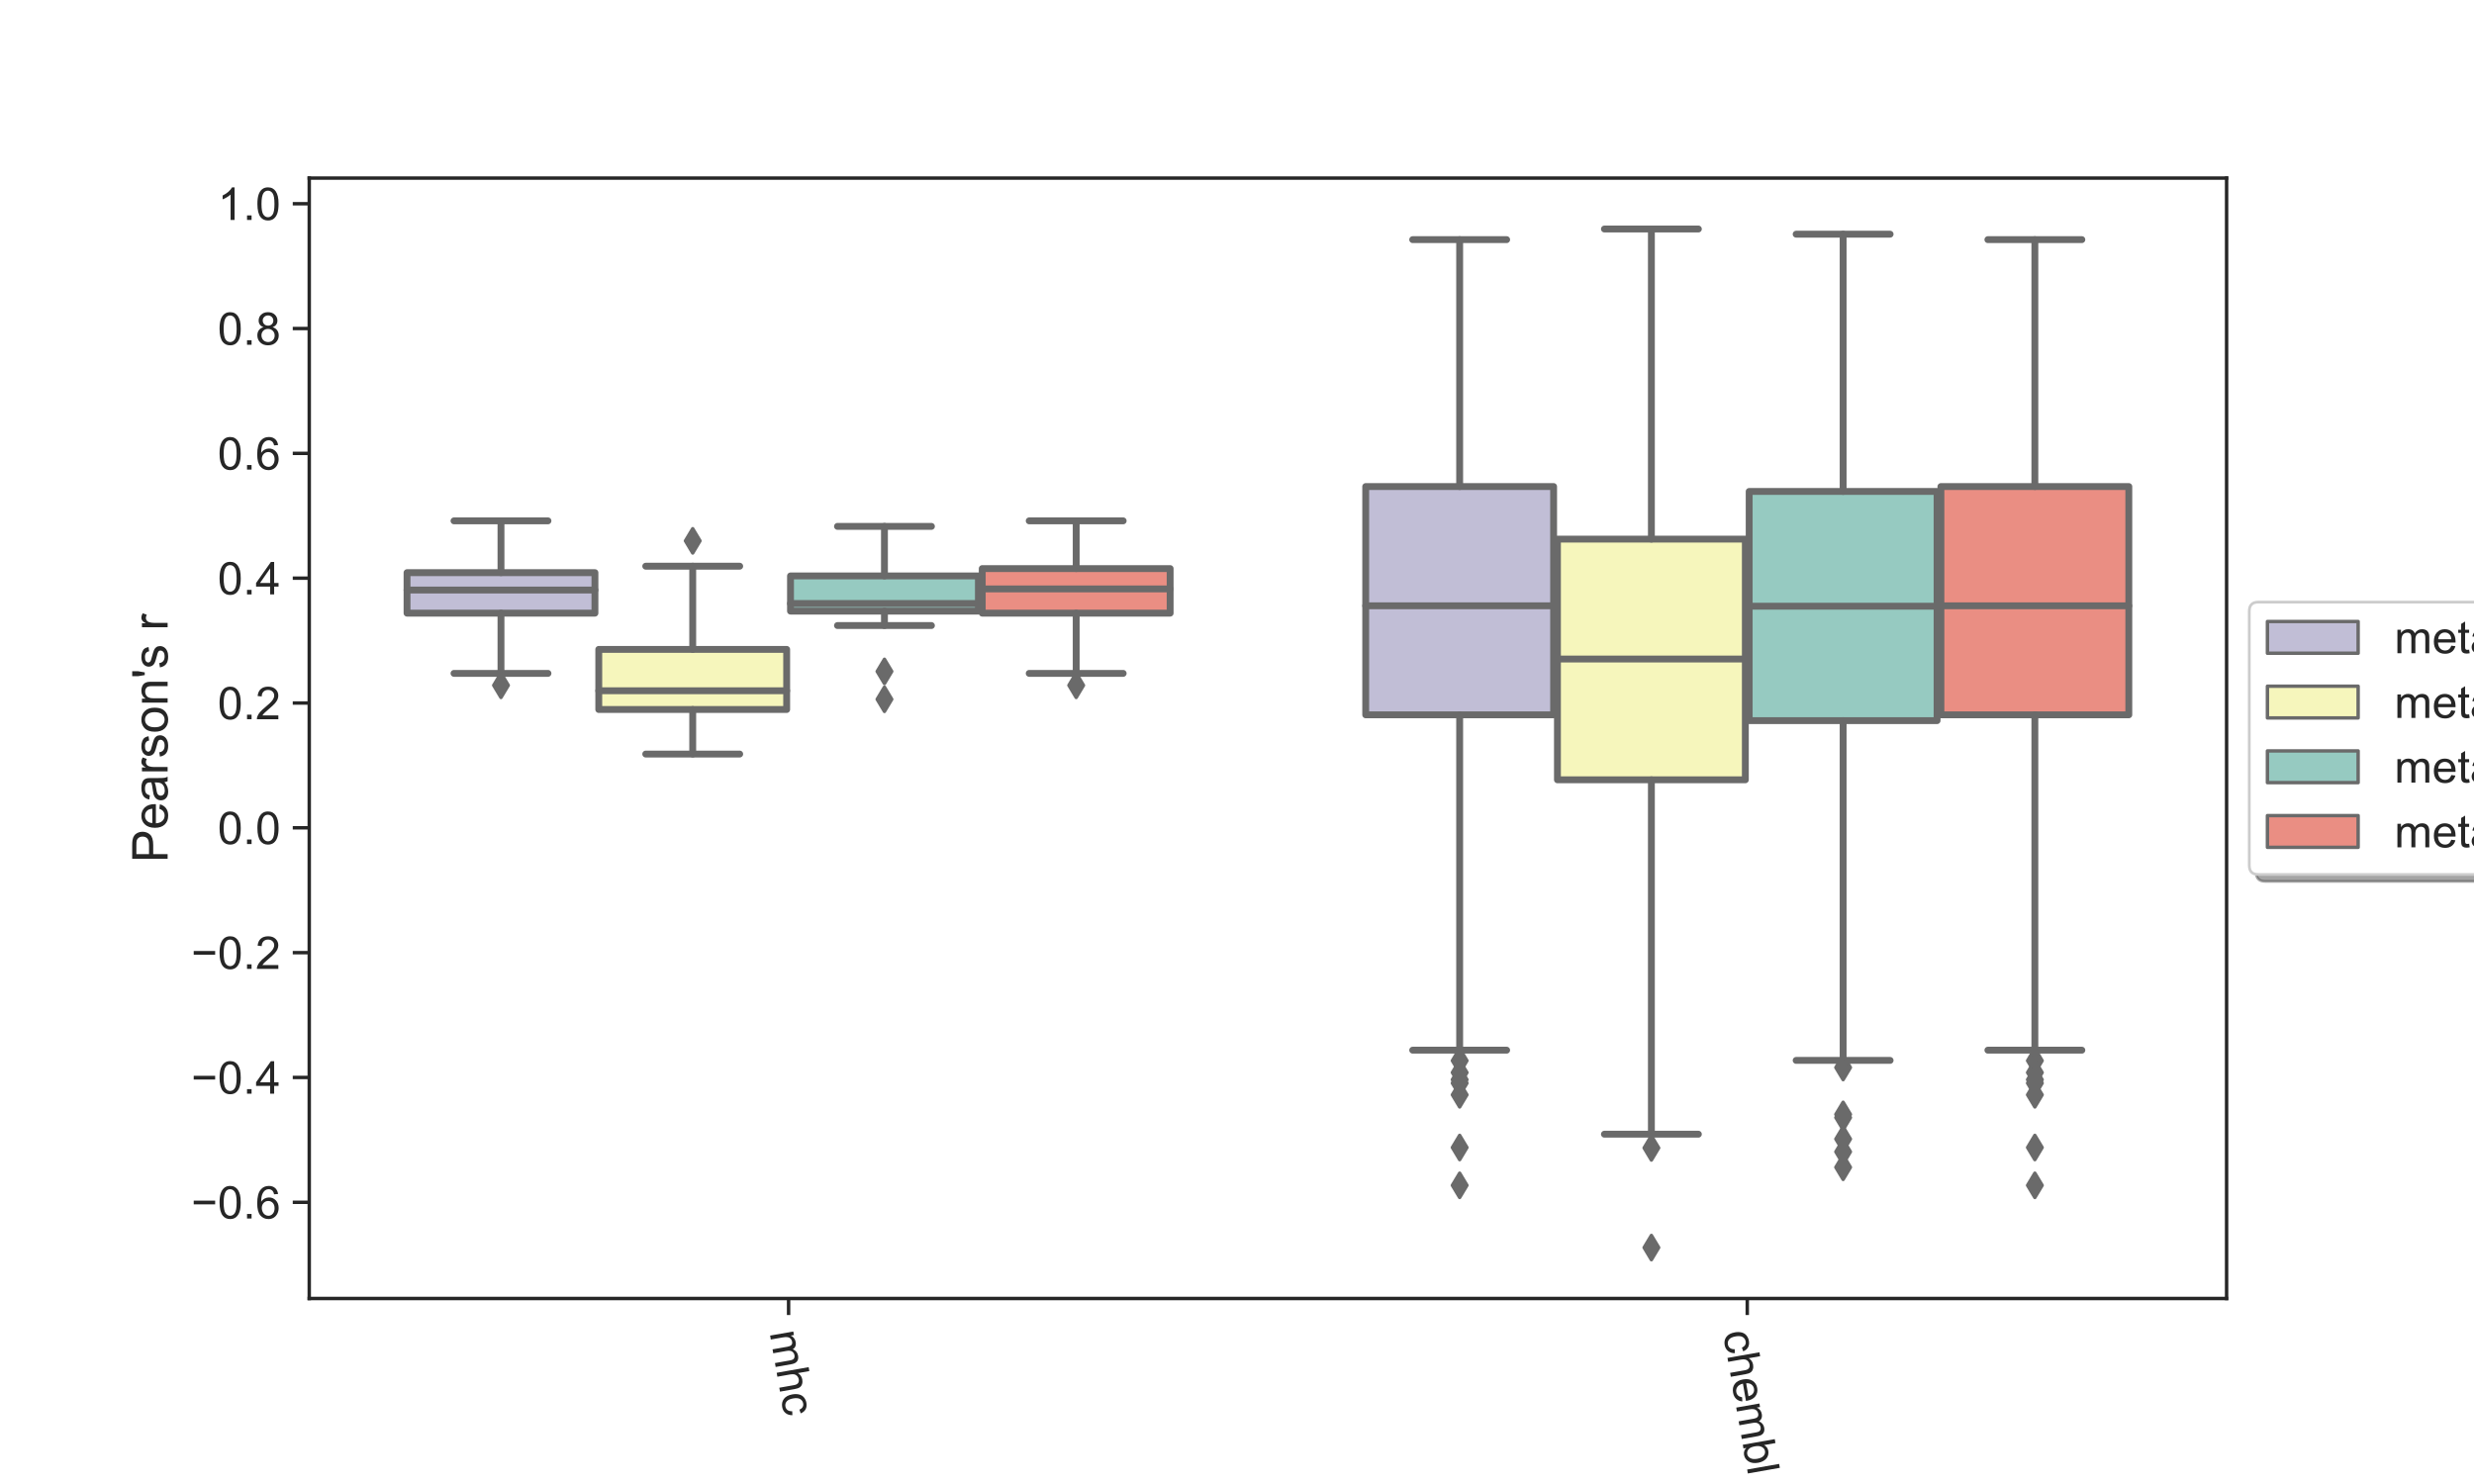 <?xml version="1.0" encoding="utf-8" standalone="no"?>
<!DOCTYPE svg PUBLIC "-//W3C//DTD SVG 1.1//EN"
  "http://www.w3.org/Graphics/SVG/1.1/DTD/svg11.dtd">
<!-- Created with matplotlib (https://matplotlib.org/) -->
<svg height="432pt" version="1.1" viewBox="0 0 720 432" width="720pt" xmlns="http://www.w3.org/2000/svg" xmlns:xlink="http://www.w3.org/1999/xlink">
 <defs>
  <style type="text/css">
*{stroke-linecap:butt;stroke-linejoin:round;}
  </style>
 </defs>
 <g id="figure_1">
  <g id="patch_1">
   <path d="M 0 432 
L 720 432 
L 720 0 
L 0 0 
z
" style="fill:#ffffff;"/>
  </g>
  <g id="axes_1">
   <g id="patch_2">
    <path d="M 90 378 
L 648 378 
L 648 51.84 
L 90 51.84 
z
" style="fill:#ffffff;"/>
   </g>
   <g id="matplotlib.axis_1">
    <g id="xtick_1">
     <g id="line2d_1">
      <defs>
       <path d="M 0 0 
L 0 4.8 
" id="m66a311ad82" style="stroke:#262626;"/>
      </defs>
      <g>
       <use style="fill:#262626;stroke:#262626;" x="229.5" xlink:href="#m66a311ad82" y="378"/>
      </g>
     </g>
     <g id="text_1">
      <!-- mhc -->
      <defs>
       <path d="M 6.594 0 
L 6.594 51.859 
L 14.453 51.859 
L 14.453 44.578 
Q 16.891 48.391 20.938 50.703 
Q 25 53.031 30.172 53.031 
Q 35.938 53.031 39.625 50.641 
Q 43.312 48.25 44.828 43.953 
Q 50.984 53.031 60.844 53.031 
Q 68.562 53.031 72.703 48.75 
Q 76.859 44.484 76.859 35.594 
L 76.859 0 
L 68.109 0 
L 68.109 32.672 
Q 68.109 37.938 67.25 40.25 
Q 66.406 42.578 64.156 43.984 
Q 61.922 45.406 58.891 45.406 
Q 53.422 45.406 49.797 41.766 
Q 46.188 38.141 46.188 30.125 
L 46.188 0 
L 37.406 0 
L 37.406 33.688 
Q 37.406 39.547 35.25 42.469 
Q 33.109 45.406 28.219 45.406 
Q 24.516 45.406 21.359 43.453 
Q 18.219 41.5 16.797 37.734 
Q 15.375 33.984 15.375 26.906 
L 15.375 0 
z
" id="ArialMT-109"/>
       <path d="M 6.594 0 
L 6.594 71.578 
L 15.375 71.578 
L 15.375 45.906 
Q 21.531 53.031 30.906 53.031 
Q 36.672 53.031 40.922 50.75 
Q 45.172 48.484 47 44.484 
Q 48.828 40.484 48.828 32.859 
L 48.828 0 
L 40.047 0 
L 40.047 32.859 
Q 40.047 39.453 37.188 42.453 
Q 34.328 45.453 29.109 45.453 
Q 25.203 45.453 21.75 43.422 
Q 18.312 41.406 16.844 37.938 
Q 15.375 34.469 15.375 28.375 
L 15.375 0 
z
" id="ArialMT-104"/>
       <path d="M 40.438 19 
L 49.078 17.875 
Q 47.656 8.938 41.812 3.875 
Q 35.984 -1.172 27.484 -1.172 
Q 16.844 -1.172 10.375 5.781 
Q 3.906 12.75 3.906 25.734 
Q 3.906 34.125 6.688 40.422 
Q 9.469 46.734 15.156 49.875 
Q 20.844 53.031 27.547 53.031 
Q 35.984 53.031 41.359 48.75 
Q 46.734 44.484 48.25 36.625 
L 39.703 35.297 
Q 38.484 40.531 35.375 43.156 
Q 32.281 45.797 27.875 45.797 
Q 21.234 45.797 17.078 41.031 
Q 12.938 36.281 12.938 25.984 
Q 12.938 15.531 16.938 10.797 
Q 20.953 6.062 27.391 6.062 
Q 32.562 6.062 36.031 9.234 
Q 39.5 12.406 40.438 19 
z
" id="ArialMT-99"/>
      </defs>
      <g style="fill:#262626;" transform="translate(223.974 387.941)rotate(-280)scale(0.132 -0.132)">
       <use xlink:href="#ArialMT-109"/>
       <use x="83.301" xlink:href="#ArialMT-104"/>
       <use x="138.916" xlink:href="#ArialMT-99"/>
      </g>
     </g>
    </g>
    <g id="xtick_2">
     <g id="line2d_2">
      <g>
       <use style="fill:#262626;stroke:#262626;" x="508.5" xlink:href="#m66a311ad82" y="378"/>
      </g>
     </g>
     <g id="text_2">
      <!-- chembl -->
      <defs>
       <path d="M 42.094 16.703 
L 51.172 15.578 
Q 49.031 7.625 43.219 3.219 
Q 37.406 -1.172 28.375 -1.172 
Q 17 -1.172 10.328 5.828 
Q 3.656 12.844 3.656 25.484 
Q 3.656 38.578 10.391 45.797 
Q 17.141 53.031 27.875 53.031 
Q 38.281 53.031 44.875 45.953 
Q 51.469 38.875 51.469 26.031 
Q 51.469 25.25 51.422 23.688 
L 12.75 23.688 
Q 13.234 15.141 17.578 10.594 
Q 21.922 6.062 28.422 6.062 
Q 33.25 6.062 36.672 8.594 
Q 40.094 11.141 42.094 16.703 
z
M 13.234 30.906 
L 42.188 30.906 
Q 41.609 37.453 38.875 40.719 
Q 34.672 45.797 27.984 45.797 
Q 21.922 45.797 17.797 41.75 
Q 13.672 37.703 13.234 30.906 
z
" id="ArialMT-101"/>
       <path d="M 14.703 0 
L 6.547 0 
L 6.547 71.578 
L 15.328 71.578 
L 15.328 46.047 
Q 20.906 53.031 29.547 53.031 
Q 34.328 53.031 38.594 51.094 
Q 42.875 49.172 45.625 45.672 
Q 48.391 42.188 49.953 37.25 
Q 51.516 32.328 51.516 26.703 
Q 51.516 13.375 44.922 6.094 
Q 38.328 -1.172 29.109 -1.172 
Q 19.922 -1.172 14.703 6.5 
z
M 14.594 26.312 
Q 14.594 17 17.141 12.844 
Q 21.297 6.062 28.375 6.062 
Q 34.125 6.062 38.328 11.062 
Q 42.531 16.062 42.531 25.984 
Q 42.531 36.141 38.5 40.969 
Q 34.469 45.797 28.766 45.797 
Q 23 45.797 18.797 40.797 
Q 14.594 35.797 14.594 26.312 
z
" id="ArialMT-98"/>
       <path d="M 6.391 0 
L 6.391 71.578 
L 15.188 71.578 
L 15.188 0 
z
" id="ArialMT-108"/>
      </defs>
      <g style="fill:#262626;" transform="translate(501.445 387.941)rotate(-280)scale(0.132 -0.132)">
       <use xlink:href="#ArialMT-99"/>
       <use x="50" xlink:href="#ArialMT-104"/>
       <use x="105.615" xlink:href="#ArialMT-101"/>
       <use x="161.23" xlink:href="#ArialMT-109"/>
       <use x="244.531" xlink:href="#ArialMT-98"/>
       <use x="300.146" xlink:href="#ArialMT-108"/>
      </g>
     </g>
    </g>
    <g id="text_3">
     <!-- dataset -->
     <defs>
      <path d="M 40.234 0 
L 40.234 6.547 
Q 35.297 -1.172 25.734 -1.172 
Q 19.531 -1.172 14.328 2.25 
Q 9.125 5.672 6.266 11.797 
Q 3.422 17.922 3.422 25.875 
Q 3.422 33.641 6 39.969 
Q 8.594 46.297 13.766 49.656 
Q 18.953 53.031 25.344 53.031 
Q 30.031 53.031 33.688 51.047 
Q 37.359 49.078 39.656 45.906 
L 39.656 71.578 
L 48.391 71.578 
L 48.391 0 
z
M 12.453 25.875 
Q 12.453 15.922 16.641 10.984 
Q 20.844 6.062 26.562 6.062 
Q 32.328 6.062 36.344 10.766 
Q 40.375 15.484 40.375 25.141 
Q 40.375 35.797 36.266 40.766 
Q 32.172 45.75 26.172 45.75 
Q 20.312 45.75 16.375 40.969 
Q 12.453 36.188 12.453 25.875 
z
" id="ArialMT-100"/>
      <path d="M 40.438 6.391 
Q 35.547 2.25 31.031 0.531 
Q 26.516 -1.172 21.344 -1.172 
Q 12.797 -1.172 8.203 3 
Q 3.609 7.172 3.609 13.672 
Q 3.609 17.484 5.344 20.625 
Q 7.078 23.781 9.891 25.688 
Q 12.703 27.594 16.219 28.562 
Q 18.797 29.25 24.031 29.891 
Q 34.672 31.156 39.703 32.906 
Q 39.75 34.719 39.75 35.203 
Q 39.75 40.578 37.25 42.781 
Q 33.891 45.75 27.25 45.75 
Q 21.047 45.75 18.094 43.578 
Q 15.141 41.406 13.719 35.891 
L 5.125 37.062 
Q 6.297 42.578 8.984 45.969 
Q 11.672 49.359 16.75 51.188 
Q 21.828 53.031 28.516 53.031 
Q 35.156 53.031 39.297 51.469 
Q 43.453 49.906 45.406 47.531 
Q 47.359 45.172 48.141 41.547 
Q 48.578 39.312 48.578 33.453 
L 48.578 21.734 
Q 48.578 9.469 49.141 6.219 
Q 49.703 2.984 51.375 0 
L 42.188 0 
Q 40.828 2.734 40.438 6.391 
z
M 39.703 26.031 
Q 34.906 24.078 25.344 22.703 
Q 19.922 21.922 17.672 20.938 
Q 15.438 19.969 14.203 18.094 
Q 12.984 16.219 12.984 13.922 
Q 12.984 10.406 15.641 8.062 
Q 18.312 5.719 23.438 5.719 
Q 28.516 5.719 32.469 7.938 
Q 36.422 10.156 38.281 14.016 
Q 39.703 17 39.703 22.797 
z
" id="ArialMT-97"/>
      <path d="M 25.781 7.859 
L 27.047 0.094 
Q 23.344 -0.688 20.406 -0.688 
Q 15.625 -0.688 12.984 0.828 
Q 10.359 2.344 9.281 4.812 
Q 8.203 7.281 8.203 15.188 
L 8.203 45.016 
L 1.766 45.016 
L 1.766 51.859 
L 8.203 51.859 
L 8.203 64.703 
L 16.938 69.969 
L 16.938 51.859 
L 25.781 51.859 
L 25.781 45.016 
L 16.938 45.016 
L 16.938 14.703 
Q 16.938 10.938 17.406 9.859 
Q 17.875 8.797 18.922 8.156 
Q 19.969 7.516 21.922 7.516 
Q 23.391 7.516 25.781 7.859 
z
" id="ArialMT-116"/>
      <path d="M 3.078 15.484 
L 11.766 16.844 
Q 12.5 11.625 15.844 8.844 
Q 19.188 6.062 25.203 6.062 
Q 31.25 6.062 34.172 8.516 
Q 37.109 10.984 37.109 14.312 
Q 37.109 17.281 34.516 19 
Q 32.719 20.172 25.531 21.969 
Q 15.875 24.422 12.141 26.203 
Q 8.406 27.984 6.469 31.125 
Q 4.547 34.281 4.547 38.094 
Q 4.547 41.547 6.125 44.5 
Q 7.719 47.469 10.453 49.422 
Q 12.5 50.922 16.031 51.969 
Q 19.578 53.031 23.641 53.031 
Q 29.734 53.031 34.344 51.266 
Q 38.969 49.516 41.156 46.5 
Q 43.359 43.5 44.188 38.484 
L 35.594 37.312 
Q 35.016 41.312 32.203 43.547 
Q 29.391 45.797 24.266 45.797 
Q 18.219 45.797 15.625 43.797 
Q 13.031 41.797 13.031 39.109 
Q 13.031 37.406 14.109 36.031 
Q 15.188 34.625 17.484 33.688 
Q 18.797 33.203 25.25 31.453 
Q 34.578 28.953 38.25 27.359 
Q 41.938 25.781 44.031 22.75 
Q 46.141 19.734 46.141 15.234 
Q 46.141 10.844 43.578 6.953 
Q 41.016 3.078 36.172 0.953 
Q 31.344 -1.172 25.25 -1.172 
Q 15.141 -1.172 9.844 3.031 
Q 4.547 7.234 3.078 15.484 
z
" id="ArialMT-115"/>
     </defs>
     <g style="fill:#262626;" transform="translate(345.384 444.606)scale(0.144 -0.144)">
      <use xlink:href="#ArialMT-100"/>
      <use x="55.615" xlink:href="#ArialMT-97"/>
      <use x="111.23" xlink:href="#ArialMT-116"/>
      <use x="139.014" xlink:href="#ArialMT-97"/>
      <use x="194.629" xlink:href="#ArialMT-115"/>
      <use x="244.629" xlink:href="#ArialMT-101"/>
      <use x="300.244" xlink:href="#ArialMT-116"/>
     </g>
    </g>
   </g>
   <g id="matplotlib.axis_2">
    <g id="ytick_1">
     <g id="line2d_3">
      <defs>
       <path d="M 0 0 
L -4.8 0 
" id="mffc55ceddb" style="stroke:#262626;"/>
      </defs>
      <g>
       <use style="fill:#262626;stroke:#262626;" x="90" xlink:href="#mffc55ceddb" y="349.99"/>
      </g>
     </g>
     <g id="text_4">
      <!-- −0.6 -->
      <defs>
       <path d="M 52.828 31.203 
L 5.562 31.203 
L 5.562 39.406 
L 52.828 39.406 
z
" id="ArialMT-8722"/>
       <path d="M 4.156 35.297 
Q 4.156 48 6.766 55.734 
Q 9.375 63.484 14.516 67.672 
Q 19.672 71.875 27.484 71.875 
Q 33.25 71.875 37.594 69.547 
Q 41.938 67.234 44.766 62.859 
Q 47.609 58.5 49.219 52.219 
Q 50.828 45.953 50.828 35.297 
Q 50.828 22.703 48.234 14.969 
Q 45.656 7.234 40.5 3 
Q 35.359 -1.219 27.484 -1.219 
Q 17.141 -1.219 11.234 6.203 
Q 4.156 15.141 4.156 35.297 
z
M 13.188 35.297 
Q 13.188 17.672 17.312 11.828 
Q 21.438 6 27.484 6 
Q 33.547 6 37.672 11.859 
Q 41.797 17.719 41.797 35.297 
Q 41.797 52.984 37.672 58.781 
Q 33.547 64.594 27.391 64.594 
Q 21.344 64.594 17.719 59.469 
Q 13.188 52.938 13.188 35.297 
z
" id="ArialMT-48"/>
       <path d="M 9.078 0 
L 9.078 10.016 
L 19.094 10.016 
L 19.094 0 
z
" id="ArialMT-46"/>
       <path d="M 49.75 54.047 
L 41.016 53.375 
Q 39.844 58.547 37.703 60.891 
Q 34.125 64.656 28.906 64.656 
Q 24.703 64.656 21.531 62.312 
Q 17.391 59.281 14.984 53.469 
Q 12.594 47.656 12.5 36.922 
Q 15.672 41.75 20.266 44.094 
Q 24.859 46.438 29.891 46.438 
Q 38.672 46.438 44.844 39.969 
Q 51.031 33.5 51.031 23.25 
Q 51.031 16.5 48.125 10.719 
Q 45.219 4.938 40.141 1.859 
Q 35.062 -1.219 28.609 -1.219 
Q 17.625 -1.219 10.688 6.859 
Q 3.766 14.938 3.766 33.5 
Q 3.766 54.25 11.422 63.672 
Q 18.109 71.875 29.438 71.875 
Q 37.891 71.875 43.281 67.141 
Q 48.688 62.406 49.75 54.047 
z
M 13.875 23.188 
Q 13.875 18.656 15.797 14.5 
Q 17.719 10.359 21.188 8.172 
Q 24.656 6 28.469 6 
Q 34.031 6 38.031 10.484 
Q 42.047 14.984 42.047 22.703 
Q 42.047 30.125 38.078 34.391 
Q 34.125 38.672 28.125 38.672 
Q 22.172 38.672 18.016 34.391 
Q 13.875 30.125 13.875 23.188 
z
" id="ArialMT-54"/>
      </defs>
      <g style="fill:#262626;" transform="translate(55.642 354.714)scale(0.132 -0.132)">
       <use xlink:href="#ArialMT-8722"/>
       <use x="58.398" xlink:href="#ArialMT-48"/>
       <use x="114.014" xlink:href="#ArialMT-46"/>
       <use x="141.797" xlink:href="#ArialMT-54"/>
      </g>
     </g>
    </g>
    <g id="ytick_2">
     <g id="line2d_4">
      <g>
       <use style="fill:#262626;stroke:#262626;" x="90" xlink:href="#mffc55ceddb" y="313.654"/>
      </g>
     </g>
     <g id="text_5">
      <!-- −0.4 -->
      <defs>
       <path d="M 32.328 0 
L 32.328 17.141 
L 1.266 17.141 
L 1.266 25.203 
L 33.938 71.578 
L 41.109 71.578 
L 41.109 25.203 
L 50.781 25.203 
L 50.781 17.141 
L 41.109 17.141 
L 41.109 0 
z
M 32.328 25.203 
L 32.328 57.469 
L 9.906 25.203 
z
" id="ArialMT-52"/>
      </defs>
      <g style="fill:#262626;" transform="translate(55.642 318.378)scale(0.132 -0.132)">
       <use xlink:href="#ArialMT-8722"/>
       <use x="58.398" xlink:href="#ArialMT-48"/>
       <use x="114.014" xlink:href="#ArialMT-46"/>
       <use x="141.797" xlink:href="#ArialMT-52"/>
      </g>
     </g>
    </g>
    <g id="ytick_3">
     <g id="line2d_5">
      <g>
       <use style="fill:#262626;stroke:#262626;" x="90" xlink:href="#mffc55ceddb" y="277.318"/>
      </g>
     </g>
     <g id="text_6">
      <!-- −0.2 -->
      <defs>
       <path d="M 50.344 8.453 
L 50.344 0 
L 3.031 0 
Q 2.938 3.172 4.047 6.109 
Q 5.859 10.938 9.828 15.625 
Q 13.812 20.312 21.344 26.469 
Q 33.016 36.031 37.109 41.625 
Q 41.219 47.219 41.219 52.203 
Q 41.219 57.422 37.469 61 
Q 33.734 64.594 27.734 64.594 
Q 21.391 64.594 17.578 60.781 
Q 13.766 56.984 13.719 50.25 
L 4.688 51.172 
Q 5.609 61.281 11.656 66.578 
Q 17.719 71.875 27.938 71.875 
Q 38.234 71.875 44.234 66.156 
Q 50.25 60.453 50.25 52 
Q 50.25 47.703 48.484 43.547 
Q 46.734 39.406 42.656 34.812 
Q 38.578 30.219 29.109 22.219 
Q 21.188 15.578 18.938 13.203 
Q 16.703 10.844 15.234 8.453 
z
" id="ArialMT-50"/>
      </defs>
      <g style="fill:#262626;" transform="translate(55.642 282.043)scale(0.132 -0.132)">
       <use xlink:href="#ArialMT-8722"/>
       <use x="58.398" xlink:href="#ArialMT-48"/>
       <use x="114.014" xlink:href="#ArialMT-46"/>
       <use x="141.797" xlink:href="#ArialMT-50"/>
      </g>
     </g>
    </g>
    <g id="ytick_4">
     <g id="line2d_6">
      <g>
       <use style="fill:#262626;stroke:#262626;" x="90" xlink:href="#mffc55ceddb" y="240.983"/>
      </g>
     </g>
     <g id="text_7">
      <!-- 0.0 -->
      <g style="fill:#262626;" transform="translate(63.352 245.707)scale(0.132 -0.132)">
       <use xlink:href="#ArialMT-48"/>
       <use x="55.615" xlink:href="#ArialMT-46"/>
       <use x="83.398" xlink:href="#ArialMT-48"/>
      </g>
     </g>
    </g>
    <g id="ytick_5">
     <g id="line2d_7">
      <g>
       <use style="fill:#262626;stroke:#262626;" x="90" xlink:href="#mffc55ceddb" y="204.647"/>
      </g>
     </g>
     <g id="text_8">
      <!-- 0.2 -->
      <g style="fill:#262626;" transform="translate(63.352 209.371)scale(0.132 -0.132)">
       <use xlink:href="#ArialMT-48"/>
       <use x="55.615" xlink:href="#ArialMT-46"/>
       <use x="83.398" xlink:href="#ArialMT-50"/>
      </g>
     </g>
    </g>
    <g id="ytick_6">
     <g id="line2d_8">
      <g>
       <use style="fill:#262626;stroke:#262626;" x="90" xlink:href="#mffc55ceddb" y="168.311"/>
      </g>
     </g>
     <g id="text_9">
      <!-- 0.4 -->
      <g style="fill:#262626;" transform="translate(63.352 173.036)scale(0.132 -0.132)">
       <use xlink:href="#ArialMT-48"/>
       <use x="55.615" xlink:href="#ArialMT-46"/>
       <use x="83.398" xlink:href="#ArialMT-52"/>
      </g>
     </g>
    </g>
    <g id="ytick_7">
     <g id="line2d_9">
      <g>
       <use style="fill:#262626;stroke:#262626;" x="90" xlink:href="#mffc55ceddb" y="131.976"/>
      </g>
     </g>
     <g id="text_10">
      <!-- 0.6 -->
      <g style="fill:#262626;" transform="translate(63.352 136.7)scale(0.132 -0.132)">
       <use xlink:href="#ArialMT-48"/>
       <use x="55.615" xlink:href="#ArialMT-46"/>
       <use x="83.398" xlink:href="#ArialMT-54"/>
      </g>
     </g>
    </g>
    <g id="ytick_8">
     <g id="line2d_10">
      <g>
       <use style="fill:#262626;stroke:#262626;" x="90" xlink:href="#mffc55ceddb" y="95.64"/>
      </g>
     </g>
     <g id="text_11">
      <!-- 0.8 -->
      <defs>
       <path d="M 17.672 38.812 
Q 12.203 40.828 9.562 44.531 
Q 6.938 48.25 6.938 53.422 
Q 6.938 61.234 12.547 66.547 
Q 18.172 71.875 27.484 71.875 
Q 36.859 71.875 42.578 66.422 
Q 48.297 60.984 48.297 53.172 
Q 48.297 48.188 45.672 44.5 
Q 43.062 40.828 37.75 38.812 
Q 44.344 36.672 47.781 31.875 
Q 51.219 27.094 51.219 20.453 
Q 51.219 11.281 44.719 5.031 
Q 38.234 -1.219 27.641 -1.219 
Q 17.047 -1.219 10.547 5.047 
Q 4.047 11.328 4.047 20.703 
Q 4.047 27.688 7.594 32.391 
Q 11.141 37.109 17.672 38.812 
z
M 15.922 53.719 
Q 15.922 48.641 19.188 45.406 
Q 22.469 42.188 27.688 42.188 
Q 32.766 42.188 36.016 45.375 
Q 39.266 48.578 39.266 53.219 
Q 39.266 58.062 35.906 61.359 
Q 32.562 64.656 27.594 64.656 
Q 22.562 64.656 19.234 61.422 
Q 15.922 58.203 15.922 53.719 
z
M 13.094 20.656 
Q 13.094 16.891 14.875 13.375 
Q 16.656 9.859 20.172 7.922 
Q 23.688 6 27.734 6 
Q 34.031 6 38.125 10.047 
Q 42.234 14.109 42.234 20.359 
Q 42.234 26.703 38.016 30.859 
Q 33.797 35.016 27.438 35.016 
Q 21.234 35.016 17.156 30.906 
Q 13.094 26.812 13.094 20.656 
z
" id="ArialMT-56"/>
      </defs>
      <g style="fill:#262626;" transform="translate(63.352 100.364)scale(0.132 -0.132)">
       <use xlink:href="#ArialMT-48"/>
       <use x="55.615" xlink:href="#ArialMT-46"/>
       <use x="83.398" xlink:href="#ArialMT-56"/>
      </g>
     </g>
    </g>
    <g id="ytick_9">
     <g id="line2d_11">
      <g>
       <use style="fill:#262626;stroke:#262626;" x="90" xlink:href="#mffc55ceddb" y="59.304"/>
      </g>
     </g>
     <g id="text_12">
      <!-- 1.0 -->
      <defs>
       <path d="M 37.25 0 
L 28.469 0 
L 28.469 56 
Q 25.297 52.984 20.141 49.953 
Q 14.984 46.922 10.891 45.406 
L 10.891 53.906 
Q 18.266 57.375 23.781 62.297 
Q 29.297 67.234 31.594 71.875 
L 37.25 71.875 
z
" id="ArialMT-49"/>
      </defs>
      <g style="fill:#262626;" transform="translate(63.352 64.028)scale(0.132 -0.132)">
       <use xlink:href="#ArialMT-49"/>
       <use x="55.615" xlink:href="#ArialMT-46"/>
       <use x="83.398" xlink:href="#ArialMT-48"/>
      </g>
     </g>
    </g>
    <g id="text_13">
     <!-- Pearson's r -->
     <defs>
      <path d="M 7.719 0 
L 7.719 71.578 
L 34.719 71.578 
Q 41.844 71.578 45.609 70.906 
Q 50.875 70.016 54.438 67.547 
Q 58.016 65.094 60.188 60.641 
Q 62.359 56.203 62.359 50.875 
Q 62.359 41.75 56.547 35.422 
Q 50.734 29.109 35.547 29.109 
L 17.188 29.109 
L 17.188 0 
z
M 17.188 37.547 
L 35.688 37.547 
Q 44.875 37.547 48.734 40.969 
Q 52.594 44.391 52.594 50.594 
Q 52.594 55.078 50.312 58.266 
Q 48.047 61.469 44.344 62.5 
Q 41.938 63.141 35.5 63.141 
L 17.188 63.141 
z
" id="ArialMT-80"/>
      <path d="M 6.5 0 
L 6.5 51.859 
L 14.406 51.859 
L 14.406 44 
Q 17.438 49.516 20 51.266 
Q 22.562 53.031 25.641 53.031 
Q 30.078 53.031 34.672 50.203 
L 31.641 42.047 
Q 28.422 43.953 25.203 43.953 
Q 22.312 43.953 20.016 42.219 
Q 17.719 40.484 16.75 37.406 
Q 15.281 32.719 15.281 27.156 
L 15.281 0 
z
" id="ArialMT-114"/>
      <path d="M 3.328 25.922 
Q 3.328 40.328 11.328 47.266 
Q 18.016 53.031 27.641 53.031 
Q 38.328 53.031 45.109 46.016 
Q 51.906 39.016 51.906 26.656 
Q 51.906 16.656 48.906 10.906 
Q 45.906 5.172 40.156 2 
Q 34.422 -1.172 27.641 -1.172 
Q 16.75 -1.172 10.031 5.812 
Q 3.328 12.797 3.328 25.922 
z
M 12.359 25.922 
Q 12.359 15.969 16.703 11.016 
Q 21.047 6.062 27.641 6.062 
Q 34.188 6.062 38.531 11.031 
Q 42.875 16.016 42.875 26.219 
Q 42.875 35.844 38.5 40.797 
Q 34.125 45.75 27.641 45.75 
Q 21.047 45.75 16.703 40.812 
Q 12.359 35.891 12.359 25.922 
z
" id="ArialMT-111"/>
      <path d="M 6.594 0 
L 6.594 51.859 
L 14.5 51.859 
L 14.5 44.484 
Q 20.219 53.031 31 53.031 
Q 35.688 53.031 39.625 51.344 
Q 43.562 49.656 45.516 46.922 
Q 47.469 44.188 48.25 40.438 
Q 48.734 37.984 48.734 31.891 
L 48.734 0 
L 39.938 0 
L 39.938 31.547 
Q 39.938 36.922 38.906 39.578 
Q 37.891 42.234 35.281 43.812 
Q 32.672 45.406 29.156 45.406 
Q 23.531 45.406 19.453 41.844 
Q 15.375 38.281 15.375 28.328 
L 15.375 0 
z
" id="ArialMT-110"/>
      <path d="M 6.641 46.234 
L 4.391 59.625 
L 4.391 71.578 
L 14.406 71.578 
L 14.406 59.625 
L 12.062 46.234 
z
" id="ArialMT-39"/>
      <path id="ArialMT-32"/>
     </defs>
     <g style="fill:#262626;" transform="translate(48.78 251.108)rotate(-90)scale(0.144 -0.144)">
      <use xlink:href="#ArialMT-80"/>
      <use x="66.699" xlink:href="#ArialMT-101"/>
      <use x="122.314" xlink:href="#ArialMT-97"/>
      <use x="177.93" xlink:href="#ArialMT-114"/>
      <use x="211.23" xlink:href="#ArialMT-115"/>
      <use x="261.23" xlink:href="#ArialMT-111"/>
      <use x="316.846" xlink:href="#ArialMT-110"/>
      <use x="372.461" xlink:href="#ArialMT-39"/>
      <use x="391.553" xlink:href="#ArialMT-115"/>
      <use x="441.553" xlink:href="#ArialMT-32"/>
      <use x="469.336" xlink:href="#ArialMT-114"/>
     </g>
    </g>
   </g>
   <g id="patch_3">
    <path clip-path="url(#p10780ea571)" d="M 118.458 178.491 
L 173.142 178.491 
L 173.142 166.702 
L 118.458 166.702 
L 118.458 178.491 
z
" style="fill:#c1bed6;stroke:#6a6a6a;stroke-linejoin:miter;stroke-width:2;"/>
   </g>
   <g id="patch_4">
    <path clip-path="url(#p10780ea571)" d="M 174.258 206.54 
L 228.942 206.54 
L 228.942 189.037 
L 174.258 189.037 
L 174.258 206.54 
z
" style="fill:#f6f6bc;stroke:#6a6a6a;stroke-linejoin:miter;stroke-width:2;"/>
   </g>
   <g id="patch_5">
    <path clip-path="url(#p10780ea571)" d="M 230.058 177.897 
L 284.742 177.897 
L 284.742 167.657 
L 230.058 167.657 
L 230.058 177.897 
z
" style="fill:#96cac1;stroke:#6a6a6a;stroke-linejoin:miter;stroke-width:2;"/>
   </g>
   <g id="patch_6">
    <path clip-path="url(#p10780ea571)" d="M 285.858 178.491 
L 340.542 178.491 
L 340.542 165.517 
L 285.858 165.517 
L 285.858 178.491 
z
" style="fill:#ea8e83;stroke:#6a6a6a;stroke-linejoin:miter;stroke-width:2;"/>
   </g>
   <g id="patch_7">
    <path clip-path="url(#p10780ea571)" d="M 397.458 208.089 
L 452.142 208.089 
L 452.142 141.638 
L 397.458 141.638 
L 397.458 208.089 
z
" style="fill:#c1bed6;stroke:#6a6a6a;stroke-linejoin:miter;stroke-width:2;"/>
   </g>
   <g id="patch_8">
    <path clip-path="url(#p10780ea571)" d="M 453.258 227.004 
L 507.942 227.004 
L 507.942 156.938 
L 453.258 156.938 
L 453.258 227.004 
z
" style="fill:#f6f6bc;stroke:#6a6a6a;stroke-linejoin:miter;stroke-width:2;"/>
   </g>
   <g id="patch_9">
    <path clip-path="url(#p10780ea571)" d="M 509.058 209.779 
L 563.742 209.779 
L 563.742 143.065 
L 509.058 143.065 
L 509.058 209.779 
z
" style="fill:#96cac1;stroke:#6a6a6a;stroke-linejoin:miter;stroke-width:2;"/>
   </g>
   <g id="patch_10">
    <path clip-path="url(#p10780ea571)" d="M 564.858 208.089 
L 619.542 208.089 
L 619.542 141.638 
L 564.858 141.638 
L 564.858 208.089 
z
" style="fill:#ea8e83;stroke:#6a6a6a;stroke-linejoin:miter;stroke-width:2;"/>
   </g>
   <g id="patch_11">
    <path clip-path="url(#p10780ea571)" d="M 229.5 240.983 
L 229.5 240.983 
L 229.5 240.983 
L 229.5 240.983 
z
" style="fill:#c1bed6;stroke:#6a6a6a;stroke-linejoin:miter;"/>
   </g>
   <g id="patch_12">
    <path clip-path="url(#p10780ea571)" d="M 229.5 240.983 
L 229.5 240.983 
L 229.5 240.983 
L 229.5 240.983 
z
" style="fill:#f6f6bc;stroke:#6a6a6a;stroke-linejoin:miter;"/>
   </g>
   <g id="patch_13">
    <path clip-path="url(#p10780ea571)" d="M 229.5 240.983 
L 229.5 240.983 
L 229.5 240.983 
L 229.5 240.983 
z
" style="fill:#96cac1;stroke:#6a6a6a;stroke-linejoin:miter;"/>
   </g>
   <g id="patch_14">
    <path clip-path="url(#p10780ea571)" d="M 229.5 240.983 
L 229.5 240.983 
L 229.5 240.983 
L 229.5 240.983 
z
" style="fill:#ea8e83;stroke:#6a6a6a;stroke-linejoin:miter;"/>
   </g>
   <g id="line2d_12">
    <path clip-path="url(#p10780ea571)" d="M 145.8 178.491 
L 145.8 196.024 
" style="fill:none;stroke:#6a6a6a;stroke-linecap:round;stroke-width:2;"/>
   </g>
   <g id="line2d_13">
    <path clip-path="url(#p10780ea571)" d="M 145.8 166.702 
L 145.8 151.623 
" style="fill:none;stroke:#6a6a6a;stroke-linecap:round;stroke-width:2;"/>
   </g>
   <g id="line2d_14">
    <path clip-path="url(#p10780ea571)" d="M 132.129 196.024 
L 159.471 196.024 
" style="fill:none;stroke:#6a6a6a;stroke-linecap:round;stroke-width:2;"/>
   </g>
   <g id="line2d_15">
    <path clip-path="url(#p10780ea571)" d="M 132.129 151.623 
L 159.471 151.623 
" style="fill:none;stroke:#6a6a6a;stroke-linecap:round;stroke-width:2;"/>
   </g>
   <g id="line2d_16">
    <defs>
     <path d="M -0 3.536 
L 2.121 0 
L -0 -3.536 
L -2.121 -0 
z
" id="m7be348f848" style="stroke:#6a6a6a;stroke-linejoin:miter;"/>
    </defs>
    <g clip-path="url(#p10780ea571)">
     <use style="fill:#6a6a6a;stroke:#6a6a6a;stroke-linejoin:miter;" x="145.8" xlink:href="#m7be348f848" y="199.502"/>
    </g>
   </g>
   <g id="line2d_17">
    <path clip-path="url(#p10780ea571)" d="M 201.6 206.54 
L 201.6 219.508 
" style="fill:none;stroke:#6a6a6a;stroke-linecap:round;stroke-width:2;"/>
   </g>
   <g id="line2d_18">
    <path clip-path="url(#p10780ea571)" d="M 201.6 189.037 
L 201.6 164.821 
" style="fill:none;stroke:#6a6a6a;stroke-linecap:round;stroke-width:2;"/>
   </g>
   <g id="line2d_19">
    <path clip-path="url(#p10780ea571)" d="M 187.929 219.508 
L 215.271 219.508 
" style="fill:none;stroke:#6a6a6a;stroke-linecap:round;stroke-width:2;"/>
   </g>
   <g id="line2d_20">
    <path clip-path="url(#p10780ea571)" d="M 187.929 164.821 
L 215.271 164.821 
" style="fill:none;stroke:#6a6a6a;stroke-linecap:round;stroke-width:2;"/>
   </g>
   <g id="line2d_21">
    <g clip-path="url(#p10780ea571)">
     <use style="fill:#6a6a6a;stroke:#6a6a6a;stroke-linejoin:miter;" x="201.6" xlink:href="#m7be348f848" y="157.439"/>
    </g>
   </g>
   <g id="line2d_22">
    <path clip-path="url(#p10780ea571)" d="M 257.4 177.897 
L 257.4 182.097 
" style="fill:none;stroke:#6a6a6a;stroke-linecap:round;stroke-width:2;"/>
   </g>
   <g id="line2d_23">
    <path clip-path="url(#p10780ea571)" d="M 257.4 167.657 
L 257.4 153.23 
" style="fill:none;stroke:#6a6a6a;stroke-linecap:round;stroke-width:2;"/>
   </g>
   <g id="line2d_24">
    <path clip-path="url(#p10780ea571)" d="M 243.729 182.097 
L 271.071 182.097 
" style="fill:none;stroke:#6a6a6a;stroke-linecap:round;stroke-width:2;"/>
   </g>
   <g id="line2d_25">
    <path clip-path="url(#p10780ea571)" d="M 243.729 153.23 
L 271.071 153.23 
" style="fill:none;stroke:#6a6a6a;stroke-linecap:round;stroke-width:2;"/>
   </g>
   <g id="line2d_26">
    <g clip-path="url(#p10780ea571)">
     <use style="fill:#6a6a6a;stroke:#6a6a6a;stroke-linejoin:miter;" x="257.4" xlink:href="#m7be348f848" y="203.563"/>
     <use style="fill:#6a6a6a;stroke:#6a6a6a;stroke-linejoin:miter;" x="257.4" xlink:href="#m7be348f848" y="195.448"/>
    </g>
   </g>
   <g id="line2d_27">
    <path clip-path="url(#p10780ea571)" d="M 313.2 178.491 
L 313.2 196.024 
" style="fill:none;stroke:#6a6a6a;stroke-linecap:round;stroke-width:2;"/>
   </g>
   <g id="line2d_28">
    <path clip-path="url(#p10780ea571)" d="M 313.2 165.517 
L 313.2 151.623 
" style="fill:none;stroke:#6a6a6a;stroke-linecap:round;stroke-width:2;"/>
   </g>
   <g id="line2d_29">
    <path clip-path="url(#p10780ea571)" d="M 299.529 196.024 
L 326.871 196.024 
" style="fill:none;stroke:#6a6a6a;stroke-linecap:round;stroke-width:2;"/>
   </g>
   <g id="line2d_30">
    <path clip-path="url(#p10780ea571)" d="M 299.529 151.623 
L 326.871 151.623 
" style="fill:none;stroke:#6a6a6a;stroke-linecap:round;stroke-width:2;"/>
   </g>
   <g id="line2d_31">
    <g clip-path="url(#p10780ea571)">
     <use style="fill:#6a6a6a;stroke:#6a6a6a;stroke-linejoin:miter;" x="313.2" xlink:href="#m7be348f848" y="199.502"/>
    </g>
   </g>
   <g id="line2d_32">
    <path clip-path="url(#p10780ea571)" d="M 424.8 208.089 
L 424.8 305.71 
" style="fill:none;stroke:#6a6a6a;stroke-linecap:round;stroke-width:2;"/>
   </g>
   <g id="line2d_33">
    <path clip-path="url(#p10780ea571)" d="M 424.8 141.638 
L 424.8 69.76 
" style="fill:none;stroke:#6a6a6a;stroke-linecap:round;stroke-width:2;"/>
   </g>
   <g id="line2d_34">
    <path clip-path="url(#p10780ea571)" d="M 411.129 305.71 
L 438.471 305.71 
" style="fill:none;stroke:#6a6a6a;stroke-linecap:round;stroke-width:2;"/>
   </g>
   <g id="line2d_35">
    <path clip-path="url(#p10780ea571)" d="M 411.129 69.76 
L 438.471 69.76 
" style="fill:none;stroke:#6a6a6a;stroke-linecap:round;stroke-width:2;"/>
   </g>
   <g id="line2d_36">
    <g clip-path="url(#p10780ea571)">
     <use style="fill:#6a6a6a;stroke:#6a6a6a;stroke-linejoin:miter;" x="424.8" xlink:href="#m7be348f848" y="345.055"/>
     <use style="fill:#6a6a6a;stroke:#6a6a6a;stroke-linejoin:miter;" x="424.8" xlink:href="#m7be348f848" y="315.308"/>
     <use style="fill:#6a6a6a;stroke:#6a6a6a;stroke-linejoin:miter;" x="424.8" xlink:href="#m7be348f848" y="318.703"/>
     <use style="fill:#6a6a6a;stroke:#6a6a6a;stroke-linejoin:miter;" x="424.8" xlink:href="#m7be348f848" y="334.045"/>
     <use style="fill:#6a6a6a;stroke:#6a6a6a;stroke-linejoin:miter;" x="424.8" xlink:href="#m7be348f848" y="314.293"/>
     <use style="fill:#6a6a6a;stroke:#6a6a6a;stroke-linejoin:miter;" x="424.8" xlink:href="#m7be348f848" y="308.769"/>
     <use style="fill:#6a6a6a;stroke:#6a6a6a;stroke-linejoin:miter;" x="424.8" xlink:href="#m7be348f848" y="312.224"/>
    </g>
   </g>
   <g id="line2d_37">
    <path clip-path="url(#p10780ea571)" d="M 480.6 227.004 
L 480.6 330.169 
" style="fill:none;stroke:#6a6a6a;stroke-linecap:round;stroke-width:2;"/>
   </g>
   <g id="line2d_38">
    <path clip-path="url(#p10780ea571)" d="M 480.6 156.938 
L 480.6 66.665 
" style="fill:none;stroke:#6a6a6a;stroke-linecap:round;stroke-width:2;"/>
   </g>
   <g id="line2d_39">
    <path clip-path="url(#p10780ea571)" d="M 466.929 330.169 
L 494.271 330.169 
" style="fill:none;stroke:#6a6a6a;stroke-linecap:round;stroke-width:2;"/>
   </g>
   <g id="line2d_40">
    <path clip-path="url(#p10780ea571)" d="M 466.929 66.665 
L 494.271 66.665 
" style="fill:none;stroke:#6a6a6a;stroke-linecap:round;stroke-width:2;"/>
   </g>
   <g id="line2d_41">
    <g clip-path="url(#p10780ea571)">
     <use style="fill:#6a6a6a;stroke:#6a6a6a;stroke-linejoin:miter;" x="480.6" xlink:href="#m7be348f848" y="334.167"/>
     <use style="fill:#6a6a6a;stroke:#6a6a6a;stroke-linejoin:miter;" x="480.6" xlink:href="#m7be348f848" y="363.175"/>
    </g>
   </g>
   <g id="line2d_42">
    <path clip-path="url(#p10780ea571)" d="M 536.4 209.779 
L 536.4 308.685 
" style="fill:none;stroke:#6a6a6a;stroke-linecap:round;stroke-width:2;"/>
   </g>
   <g id="line2d_43">
    <path clip-path="url(#p10780ea571)" d="M 536.4 143.065 
L 536.4 68.17 
" style="fill:none;stroke:#6a6a6a;stroke-linecap:round;stroke-width:2;"/>
   </g>
   <g id="line2d_44">
    <path clip-path="url(#p10780ea571)" d="M 522.729 308.685 
L 550.071 308.685 
" style="fill:none;stroke:#6a6a6a;stroke-linecap:round;stroke-width:2;"/>
   </g>
   <g id="line2d_45">
    <path clip-path="url(#p10780ea571)" d="M 522.729 68.17 
L 550.071 68.17 
" style="fill:none;stroke:#6a6a6a;stroke-linecap:round;stroke-width:2;"/>
   </g>
   <g id="line2d_46">
    <g clip-path="url(#p10780ea571)">
     <use style="fill:#6a6a6a;stroke:#6a6a6a;stroke-linejoin:miter;" x="536.4" xlink:href="#m7be348f848" y="339.801"/>
     <use style="fill:#6a6a6a;stroke:#6a6a6a;stroke-linejoin:miter;" x="536.4" xlink:href="#m7be348f848" y="324.406"/>
     <use style="fill:#6a6a6a;stroke:#6a6a6a;stroke-linejoin:miter;" x="536.4" xlink:href="#m7be348f848" y="325.327"/>
     <use style="fill:#6a6a6a;stroke:#6a6a6a;stroke-linejoin:miter;" x="536.4" xlink:href="#m7be348f848" y="335.291"/>
     <use style="fill:#6a6a6a;stroke:#6a6a6a;stroke-linejoin:miter;" x="536.4" xlink:href="#m7be348f848" y="331.574"/>
     <use style="fill:#6a6a6a;stroke:#6a6a6a;stroke-linejoin:miter;" x="536.4" xlink:href="#m7be348f848" y="310.758"/>
    </g>
   </g>
   <g id="line2d_47">
    <path clip-path="url(#p10780ea571)" d="M 592.2 208.089 
L 592.2 305.71 
" style="fill:none;stroke:#6a6a6a;stroke-linecap:round;stroke-width:2;"/>
   </g>
   <g id="line2d_48">
    <path clip-path="url(#p10780ea571)" d="M 592.2 141.638 
L 592.2 69.76 
" style="fill:none;stroke:#6a6a6a;stroke-linecap:round;stroke-width:2;"/>
   </g>
   <g id="line2d_49">
    <path clip-path="url(#p10780ea571)" d="M 578.529 305.71 
L 605.871 305.71 
" style="fill:none;stroke:#6a6a6a;stroke-linecap:round;stroke-width:2;"/>
   </g>
   <g id="line2d_50">
    <path clip-path="url(#p10780ea571)" d="M 578.529 69.76 
L 605.871 69.76 
" style="fill:none;stroke:#6a6a6a;stroke-linecap:round;stroke-width:2;"/>
   </g>
   <g id="line2d_51">
    <g clip-path="url(#p10780ea571)">
     <use style="fill:#6a6a6a;stroke:#6a6a6a;stroke-linejoin:miter;" x="592.2" xlink:href="#m7be348f848" y="345.055"/>
     <use style="fill:#6a6a6a;stroke:#6a6a6a;stroke-linejoin:miter;" x="592.2" xlink:href="#m7be348f848" y="315.308"/>
     <use style="fill:#6a6a6a;stroke:#6a6a6a;stroke-linejoin:miter;" x="592.2" xlink:href="#m7be348f848" y="318.703"/>
     <use style="fill:#6a6a6a;stroke:#6a6a6a;stroke-linejoin:miter;" x="592.2" xlink:href="#m7be348f848" y="334.045"/>
     <use style="fill:#6a6a6a;stroke:#6a6a6a;stroke-linejoin:miter;" x="592.2" xlink:href="#m7be348f848" y="314.293"/>
     <use style="fill:#6a6a6a;stroke:#6a6a6a;stroke-linejoin:miter;" x="592.2" xlink:href="#m7be348f848" y="308.769"/>
     <use style="fill:#6a6a6a;stroke:#6a6a6a;stroke-linejoin:miter;" x="592.2" xlink:href="#m7be348f848" y="312.224"/>
    </g>
   </g>
   <g id="line2d_52">
    <path clip-path="url(#p10780ea571)" d="M 118.458 171.764 
L 173.142 171.764 
" style="fill:none;stroke:#6a6a6a;stroke-linecap:round;stroke-width:2;"/>
   </g>
   <g id="line2d_53">
    <path clip-path="url(#p10780ea571)" d="M 174.258 201.089 
L 228.942 201.089 
" style="fill:none;stroke:#6a6a6a;stroke-linecap:round;stroke-width:2;"/>
   </g>
   <g id="line2d_54">
    <path clip-path="url(#p10780ea571)" d="M 230.058 175.691 
L 284.742 175.691 
" style="fill:none;stroke:#6a6a6a;stroke-linecap:round;stroke-width:2;"/>
   </g>
   <g id="line2d_55">
    <path clip-path="url(#p10780ea571)" d="M 285.858 171.444 
L 340.542 171.444 
" style="fill:none;stroke:#6a6a6a;stroke-linecap:round;stroke-width:2;"/>
   </g>
   <g id="line2d_56">
    <path clip-path="url(#p10780ea571)" d="M 397.458 176.352 
L 452.142 176.352 
" style="fill:none;stroke:#6a6a6a;stroke-linecap:round;stroke-width:2;"/>
   </g>
   <g id="line2d_57">
    <path clip-path="url(#p10780ea571)" d="M 453.258 191.854 
L 507.942 191.854 
" style="fill:none;stroke:#6a6a6a;stroke-linecap:round;stroke-width:2;"/>
   </g>
   <g id="line2d_58">
    <path clip-path="url(#p10780ea571)" d="M 509.058 176.461 
L 563.742 176.461 
" style="fill:none;stroke:#6a6a6a;stroke-linecap:round;stroke-width:2;"/>
   </g>
   <g id="line2d_59">
    <path clip-path="url(#p10780ea571)" d="M 564.858 176.352 
L 619.542 176.352 
" style="fill:none;stroke:#6a6a6a;stroke-linecap:round;stroke-width:2;"/>
   </g>
   <g id="patch_15">
    <path d="M 90 378 
L 90 51.84 
" style="fill:none;stroke:#262626;stroke-linecap:square;stroke-linejoin:miter;"/>
   </g>
   <g id="patch_16">
    <path d="M 648 378 
L 648 51.84 
" style="fill:none;stroke:#262626;stroke-linecap:square;stroke-linejoin:miter;"/>
   </g>
   <g id="patch_17">
    <path d="M 90 378 
L 648 378 
" style="fill:none;stroke:#262626;stroke-linecap:square;stroke-linejoin:miter;"/>
   </g>
   <g id="patch_18">
    <path d="M 90 51.84 
L 648 51.84 
" style="fill:none;stroke:#262626;stroke-linecap:square;stroke-linejoin:miter;"/>
   </g>
   <g id="legend_1">
    <g id="patch_19">
     <path d="M 659.24 256.565 
L 841.598 256.565 
Q 844.238 256.565 844.238 253.925 
L 844.238 179.915 
Q 844.238 177.275 841.598 177.275 
L 659.24 177.275 
Q 656.6 177.275 656.6 179.915 
L 656.6 253.925 
Q 656.6 256.565 659.24 256.565 
z
" style="fill:#4c4c4c;opacity:0.5;stroke:#4c4c4c;stroke-linejoin:miter;stroke-width:0.8;"/>
    </g>
    <g id="patch_20">
     <path d="M 657.24 254.565 
L 839.598 254.565 
Q 842.238 254.565 842.238 251.925 
L 842.238 177.915 
Q 842.238 175.275 839.598 175.275 
L 657.24 175.275 
Q 654.6 175.275 654.6 177.915 
L 654.6 251.925 
Q 654.6 254.565 657.24 254.565 
z
" style="fill:#ffffff;stroke:#cccccc;stroke-linejoin:miter;stroke-width:0.8;"/>
    </g>
    <g id="patch_21">
     <path d="M 659.88 190.164 
L 686.28 190.164 
L 686.28 180.924 
L 659.88 180.924 
z
" style="fill:#c1bed6;stroke:#6a6a6a;stroke-linejoin:miter;"/>
    </g>
    <g id="text_14">
     <!-- metakrr_skfL:1cv:0_cnn -->
     <defs>
      <path d="M 6.641 0 
L 6.641 71.578 
L 15.438 71.578 
L 15.438 30.766 
L 36.234 51.859 
L 47.609 51.859 
L 27.781 32.625 
L 49.609 0 
L 38.766 0 
L 21.625 26.516 
L 15.438 20.562 
L 15.438 0 
z
" id="ArialMT-107"/>
      <path d="M -1.516 -19.875 
L -1.516 -13.531 
L 56.734 -13.531 
L 56.734 -19.875 
z
" id="ArialMT-95"/>
      <path d="M 8.688 0 
L 8.688 45.016 
L 0.922 45.016 
L 0.922 51.859 
L 8.688 51.859 
L 8.688 57.375 
Q 8.688 62.594 9.625 65.141 
Q 10.891 68.562 14.078 70.672 
Q 17.281 72.797 23.047 72.797 
Q 26.766 72.797 31.25 71.922 
L 29.938 64.266 
Q 27.203 64.75 24.75 64.75 
Q 20.75 64.75 19.094 63.031 
Q 17.438 61.328 17.438 56.641 
L 17.438 51.859 
L 27.547 51.859 
L 27.547 45.016 
L 17.438 45.016 
L 17.438 0 
z
" id="ArialMT-102"/>
      <path d="M 7.328 0 
L 7.328 71.578 
L 16.797 71.578 
L 16.797 8.453 
L 52.047 8.453 
L 52.047 0 
z
" id="ArialMT-76"/>
      <path d="M 9.031 41.844 
L 9.031 51.859 
L 19.047 51.859 
L 19.047 41.844 
z
M 9.031 0 
L 9.031 10.016 
L 19.047 10.016 
L 19.047 0 
z
" id="ArialMT-58"/>
      <path d="M 21 0 
L 1.266 51.859 
L 10.547 51.859 
L 21.688 20.797 
Q 23.484 15.766 25 10.359 
Q 26.172 14.453 28.266 20.219 
L 39.797 51.859 
L 48.828 51.859 
L 29.203 0 
z
" id="ArialMT-118"/>
     </defs>
     <g style="fill:#262626;" transform="translate(696.84 190.164)scale(0.132 -0.132)">
      <use xlink:href="#ArialMT-109"/>
      <use x="83.301" xlink:href="#ArialMT-101"/>
      <use x="138.916" xlink:href="#ArialMT-116"/>
      <use x="166.699" xlink:href="#ArialMT-97"/>
      <use x="222.314" xlink:href="#ArialMT-107"/>
      <use x="272.314" xlink:href="#ArialMT-114"/>
      <use x="305.615" xlink:href="#ArialMT-114"/>
      <use x="338.916" xlink:href="#ArialMT-95"/>
      <use x="394.531" xlink:href="#ArialMT-115"/>
      <use x="444.531" xlink:href="#ArialMT-107"/>
      <use x="494.531" xlink:href="#ArialMT-102"/>
      <use x="522.314" xlink:href="#ArialMT-76"/>
      <use x="577.93" xlink:href="#ArialMT-58"/>
      <use x="605.713" xlink:href="#ArialMT-49"/>
      <use x="661.328" xlink:href="#ArialMT-99"/>
      <use x="711.328" xlink:href="#ArialMT-118"/>
      <use x="761.328" xlink:href="#ArialMT-58"/>
      <use x="789.111" xlink:href="#ArialMT-48"/>
      <use x="844.727" xlink:href="#ArialMT-95"/>
      <use x="900.342" xlink:href="#ArialMT-99"/>
      <use x="950.342" xlink:href="#ArialMT-110"/>
      <use x="1005.957" xlink:href="#ArialMT-110"/>
     </g>
    </g>
    <g id="patch_22">
     <path d="M 659.88 208.996 
L 686.28 208.996 
L 686.28 199.756 
L 659.88 199.756 
z
" style="fill:#f6f6bc;stroke:#6a6a6a;stroke-linejoin:miter;"/>
    </g>
    <g id="text_15">
     <!-- metakrr_skfL:0cv:1_cnn -->
     <g style="fill:#262626;" transform="translate(696.84 208.996)scale(0.132 -0.132)">
      <use xlink:href="#ArialMT-109"/>
      <use x="83.301" xlink:href="#ArialMT-101"/>
      <use x="138.916" xlink:href="#ArialMT-116"/>
      <use x="166.699" xlink:href="#ArialMT-97"/>
      <use x="222.314" xlink:href="#ArialMT-107"/>
      <use x="272.314" xlink:href="#ArialMT-114"/>
      <use x="305.615" xlink:href="#ArialMT-114"/>
      <use x="338.916" xlink:href="#ArialMT-95"/>
      <use x="394.531" xlink:href="#ArialMT-115"/>
      <use x="444.531" xlink:href="#ArialMT-107"/>
      <use x="494.531" xlink:href="#ArialMT-102"/>
      <use x="522.314" xlink:href="#ArialMT-76"/>
      <use x="577.93" xlink:href="#ArialMT-58"/>
      <use x="605.713" xlink:href="#ArialMT-48"/>
      <use x="661.328" xlink:href="#ArialMT-99"/>
      <use x="711.328" xlink:href="#ArialMT-118"/>
      <use x="761.328" xlink:href="#ArialMT-58"/>
      <use x="789.111" xlink:href="#ArialMT-49"/>
      <use x="844.727" xlink:href="#ArialMT-95"/>
      <use x="900.342" xlink:href="#ArialMT-99"/>
      <use x="950.342" xlink:href="#ArialMT-110"/>
      <use x="1005.957" xlink:href="#ArialMT-110"/>
     </g>
    </g>
    <g id="patch_23">
     <path d="M 659.88 227.829 
L 686.28 227.829 
L 686.28 218.589 
L 659.88 218.589 
z
" style="fill:#96cac1;stroke:#6a6a6a;stroke-linejoin:miter;"/>
    </g>
    <g id="text_16">
     <!-- metakrr_skfL:0cv:0_cnn -->
     <g style="fill:#262626;" transform="translate(696.84 227.829)scale(0.132 -0.132)">
      <use xlink:href="#ArialMT-109"/>
      <use x="83.301" xlink:href="#ArialMT-101"/>
      <use x="138.916" xlink:href="#ArialMT-116"/>
      <use x="166.699" xlink:href="#ArialMT-97"/>
      <use x="222.314" xlink:href="#ArialMT-107"/>
      <use x="272.314" xlink:href="#ArialMT-114"/>
      <use x="305.615" xlink:href="#ArialMT-114"/>
      <use x="338.916" xlink:href="#ArialMT-95"/>
      <use x="394.531" xlink:href="#ArialMT-115"/>
      <use x="444.531" xlink:href="#ArialMT-107"/>
      <use x="494.531" xlink:href="#ArialMT-102"/>
      <use x="522.314" xlink:href="#ArialMT-76"/>
      <use x="577.93" xlink:href="#ArialMT-58"/>
      <use x="605.713" xlink:href="#ArialMT-48"/>
      <use x="661.328" xlink:href="#ArialMT-99"/>
      <use x="711.328" xlink:href="#ArialMT-118"/>
      <use x="761.328" xlink:href="#ArialMT-58"/>
      <use x="789.111" xlink:href="#ArialMT-48"/>
      <use x="844.727" xlink:href="#ArialMT-95"/>
      <use x="900.342" xlink:href="#ArialMT-99"/>
      <use x="950.342" xlink:href="#ArialMT-110"/>
      <use x="1005.957" xlink:href="#ArialMT-110"/>
     </g>
    </g>
    <g id="patch_24">
     <path d="M 659.88 246.662 
L 686.28 246.662 
L 686.28 237.422 
L 659.88 237.422 
z
" style="fill:#ea8e83;stroke:#6a6a6a;stroke-linejoin:miter;"/>
    </g>
    <g id="text_17">
     <!-- metakrr_skfL:1cv:1_cnn -->
     <g style="fill:#262626;" transform="translate(696.84 246.662)scale(0.132 -0.132)">
      <use xlink:href="#ArialMT-109"/>
      <use x="83.301" xlink:href="#ArialMT-101"/>
      <use x="138.916" xlink:href="#ArialMT-116"/>
      <use x="166.699" xlink:href="#ArialMT-97"/>
      <use x="222.314" xlink:href="#ArialMT-107"/>
      <use x="272.314" xlink:href="#ArialMT-114"/>
      <use x="305.615" xlink:href="#ArialMT-114"/>
      <use x="338.916" xlink:href="#ArialMT-95"/>
      <use x="394.531" xlink:href="#ArialMT-115"/>
      <use x="444.531" xlink:href="#ArialMT-107"/>
      <use x="494.531" xlink:href="#ArialMT-102"/>
      <use x="522.314" xlink:href="#ArialMT-76"/>
      <use x="577.93" xlink:href="#ArialMT-58"/>
      <use x="605.713" xlink:href="#ArialMT-49"/>
      <use x="661.328" xlink:href="#ArialMT-99"/>
      <use x="711.328" xlink:href="#ArialMT-118"/>
      <use x="761.328" xlink:href="#ArialMT-58"/>
      <use x="789.111" xlink:href="#ArialMT-49"/>
      <use x="844.727" xlink:href="#ArialMT-95"/>
      <use x="900.342" xlink:href="#ArialMT-99"/>
      <use x="950.342" xlink:href="#ArialMT-110"/>
      <use x="1005.957" xlink:href="#ArialMT-110"/>
     </g>
    </g>
   </g>
  </g>
 </g>
 <defs>
  <clipPath id="p10780ea571">
   <rect height="326.16" width="558" x="90" y="51.84"/>
  </clipPath>
 </defs>
</svg>
